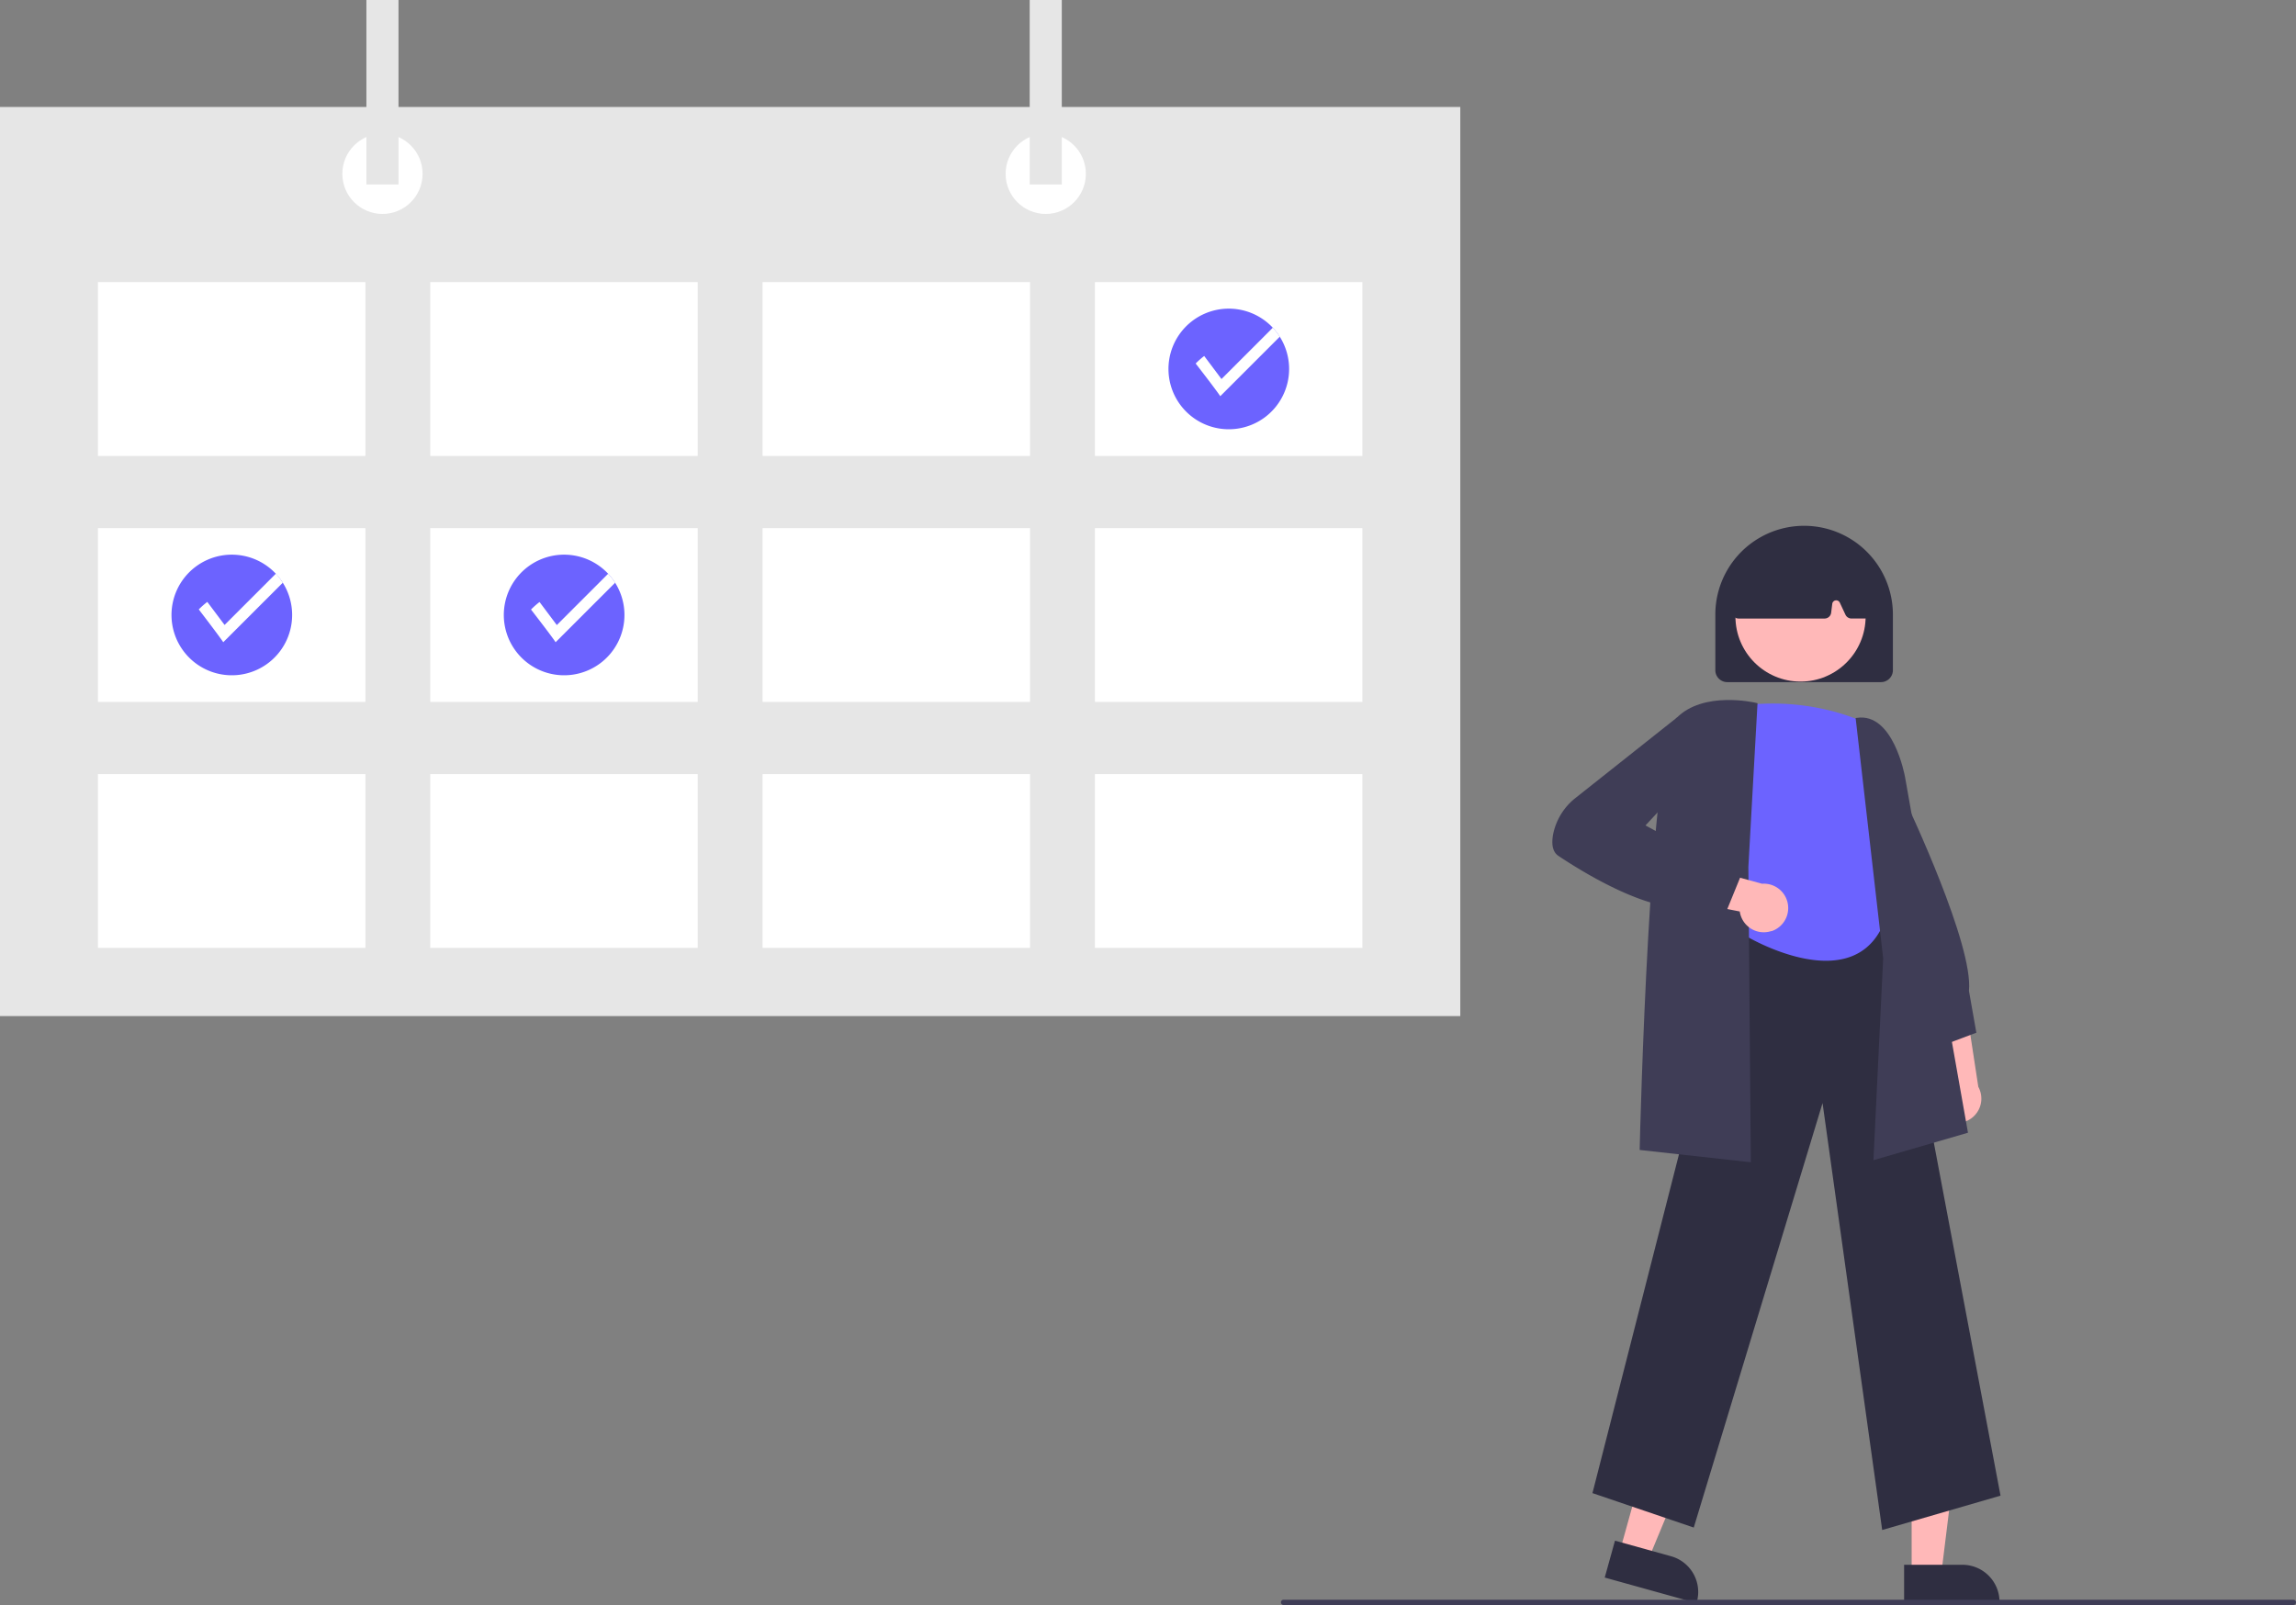 <svg xmlns="http://www.w3.org/2000/svg" viewBox="0 0 866.33 605.74"><rect x="0" y="0" width="866.33" height="605.74" fill="#808080" stroke="none"/><defs><style>.cls-1{fill:#ffb8b8;}.cls-2{fill:#3f3d56;}.cls-3{fill:#2f2e41;}.cls-4{fill:#6c63ff;}.cls-5{fill:#e6e6e6;}.cls-6{fill:#fff;}</style></defs><title>calendar</title><g id="Layer_2" data-name="Layer 2"><g id="b954c258-ebd6-43b8-aaa6-ec167673194d"><path class="cls-1" d="M731.47,420.66a9.15,9.15,0,0,1,1.93-13.89l-7.25-31.68L742,381l4.46,29.18a9.2,9.2,0,0,1-15,10.48Z"/><path class="cls-2" d="M730.37,395.51l-13.91-26.88,1.88-67.7.89,1.88c1,2.19,25.44,53.85,23.7,71.14l2.79,15.8Z"/><polygon class="cls-1" points="721.31 594.2 732.46 594.2 737.76 551.19 721.3 551.19 721.31 594.2"/><path class="cls-3" d="M718.46,590.56h22a14,14,0,0,1,14,14V605h-36Z"/><polygon class="cls-1" points="611.13 585.73 621.88 588.71 638.51 548.7 622.65 544.29 611.13 585.73"/><path class="cls-3" d="M609.37,581.46l21.16,5.88h0a14,14,0,0,1,9.73,17.23l-.12.44-34.64-9.63Z"/><path class="cls-3" d="M710.19,577.43l-22.5-161.13-48.6,160.21-38.22-13,54.77-214.53.36,0,57.38-4,41.46,219.49Z"/><path class="cls-4" d="M704.24,273s-20.92-10.91-49.11-6.37c0,0-15,36.21,0,50.62l4.09,36.24s38.2,22.74,50.93-3.64l-1.82-30s9.1-14.39,1.82-24.93A34.82,34.82,0,0,1,704.24,273Z"/><path class="cls-2" d="M706.89,437.86l3.67-76.19L700.17,271l.48-.07c13.63-2.06,18,21.43,18.18,22.43l23.73,134.14Z"/><path class="cls-2" d="M660.63,438.65,618.69,434v-.46c.15-6.21,3.76-152.2,13.87-162.54s29.38-5.9,30.19-5.7l.4.1-3.45,61.78Z"/><path class="cls-1" d="M668.36,351.39A9.15,9.15,0,0,1,656.45,344l-31.89-6.25,11.84-12,28.47,7.78a9.2,9.2,0,0,1,3.49,17.93Z"/><path class="cls-2" d="M651.34,344.08l-10.39-2.23C625.6,346.46,598.82,330.22,588,323c-2-1.36-2.7-4-2-8a23.31,23.31,0,0,1,8.57-13.92l38.12-30.23,9.62-1.61,2.86,16.19-24.29,26.09L656.67,331Z"/><path class="cls-3" d="M647.23,252.94v-21a33.5,33.5,0,0,1,67,0v21a4.51,4.51,0,0,1-4.5,4.5h-58A4.51,4.51,0,0,1,647.23,252.94Z"/><circle class="cls-1" cx="679.38" cy="232.67" r="24.56"/><path class="cls-3" d="M654.14,232.58a2.5,2.5,0,0,1-.59-2l2.91-20.26a2.5,2.5,0,0,1,1.41-1.92c14.85-7,29.91-7,44.76,0a2.52,2.52,0,0,1,1.43,2L706,230.7a2.5,2.5,0,0,1-2.25,2.73H698.6a2.51,2.51,0,0,1-2.27-1.44l-2.13-4.55a1.5,1.5,0,0,0-2.85.45l-.42,3.36a2.5,2.5,0,0,1-2.48,2.19H656A2.5,2.5,0,0,1,654.14,232.58Z"/><rect class="cls-5" y="40.37" width="551" height="343.11"/><rect class="cls-6" x="36.95" y="106.47" width="100.92" height="65.6"/><rect class="cls-6" x="162.34" y="106.47" width="100.92" height="65.6"/><rect class="cls-6" x="287.74" y="106.47" width="100.92" height="65.6"/><rect class="cls-6" x="413.14" y="106.47" width="100.92" height="65.6"/><rect class="cls-6" x="36.95" y="199.31" width="100.92" height="65.6"/><rect class="cls-6" x="162.34" y="199.31" width="100.92" height="65.6"/><rect class="cls-6" x="287.74" y="199.31" width="100.92" height="65.6"/><rect class="cls-6" x="413.14" y="199.31" width="100.92" height="65.6"/><rect class="cls-6" x="36.95" y="292.15" width="100.92" height="65.6"/><rect class="cls-6" x="162.34" y="292.15" width="100.92" height="65.6"/><rect class="cls-6" x="287.74" y="292.15" width="100.92" height="65.6"/><rect class="cls-6" x="413.14" y="292.15" width="100.92" height="65.6"/><circle class="cls-6" cx="144.31" cy="65.6" r="15.14"/><circle class="cls-6" cx="394.58" cy="65.6" r="15.14"/><rect class="cls-5" x="138.25" width="12.11" height="69.63"/><rect class="cls-5" x="388.53" width="12.11" height="69.63"/><path class="cls-4" d="M486.41,139.26a22.76,22.76,0,1,1-3.53-12.19A22.76,22.76,0,0,1,486.41,139.26Z"/><path class="cls-6" d="M482.89,127.07l-22.46,22.46c-1.41-2.19-9.28-12.34-9.28-12.34a31.83,31.83,0,0,1,3.22-2.84l6.52,8.7,19.37-19.37A22.73,22.73,0,0,1,482.89,127.07Z"/><path class="cls-4" d="M235.62,232.11a22.76,22.76,0,1,1-3.53-12.19A22.76,22.76,0,0,1,235.62,232.11Z"/><path class="cls-6" d="M232.1,219.92l-22.46,22.46c-1.41-2.19-9.28-12.34-9.28-12.34a31.83,31.83,0,0,1,3.22-2.84l6.52,8.7,19.37-19.37A22.73,22.73,0,0,1,232.1,219.92Z"/><path class="cls-4" d="M110.23,232.11a22.76,22.76,0,1,1-3.53-12.19A22.76,22.76,0,0,1,110.23,232.11Z"/><path class="cls-6" d="M106.7,219.92,84.24,242.38C82.82,240.19,75,230,75,230a31.83,31.83,0,0,1,3.22-2.84l6.52,8.7,19.37-19.37A22.73,22.73,0,0,1,106.7,219.92Z"/><path class="cls-2" d="M865.33,605.74h-381a1,1,0,0,1,0-2h381a1,1,0,0,1,0,2Z"/></g></g></svg>